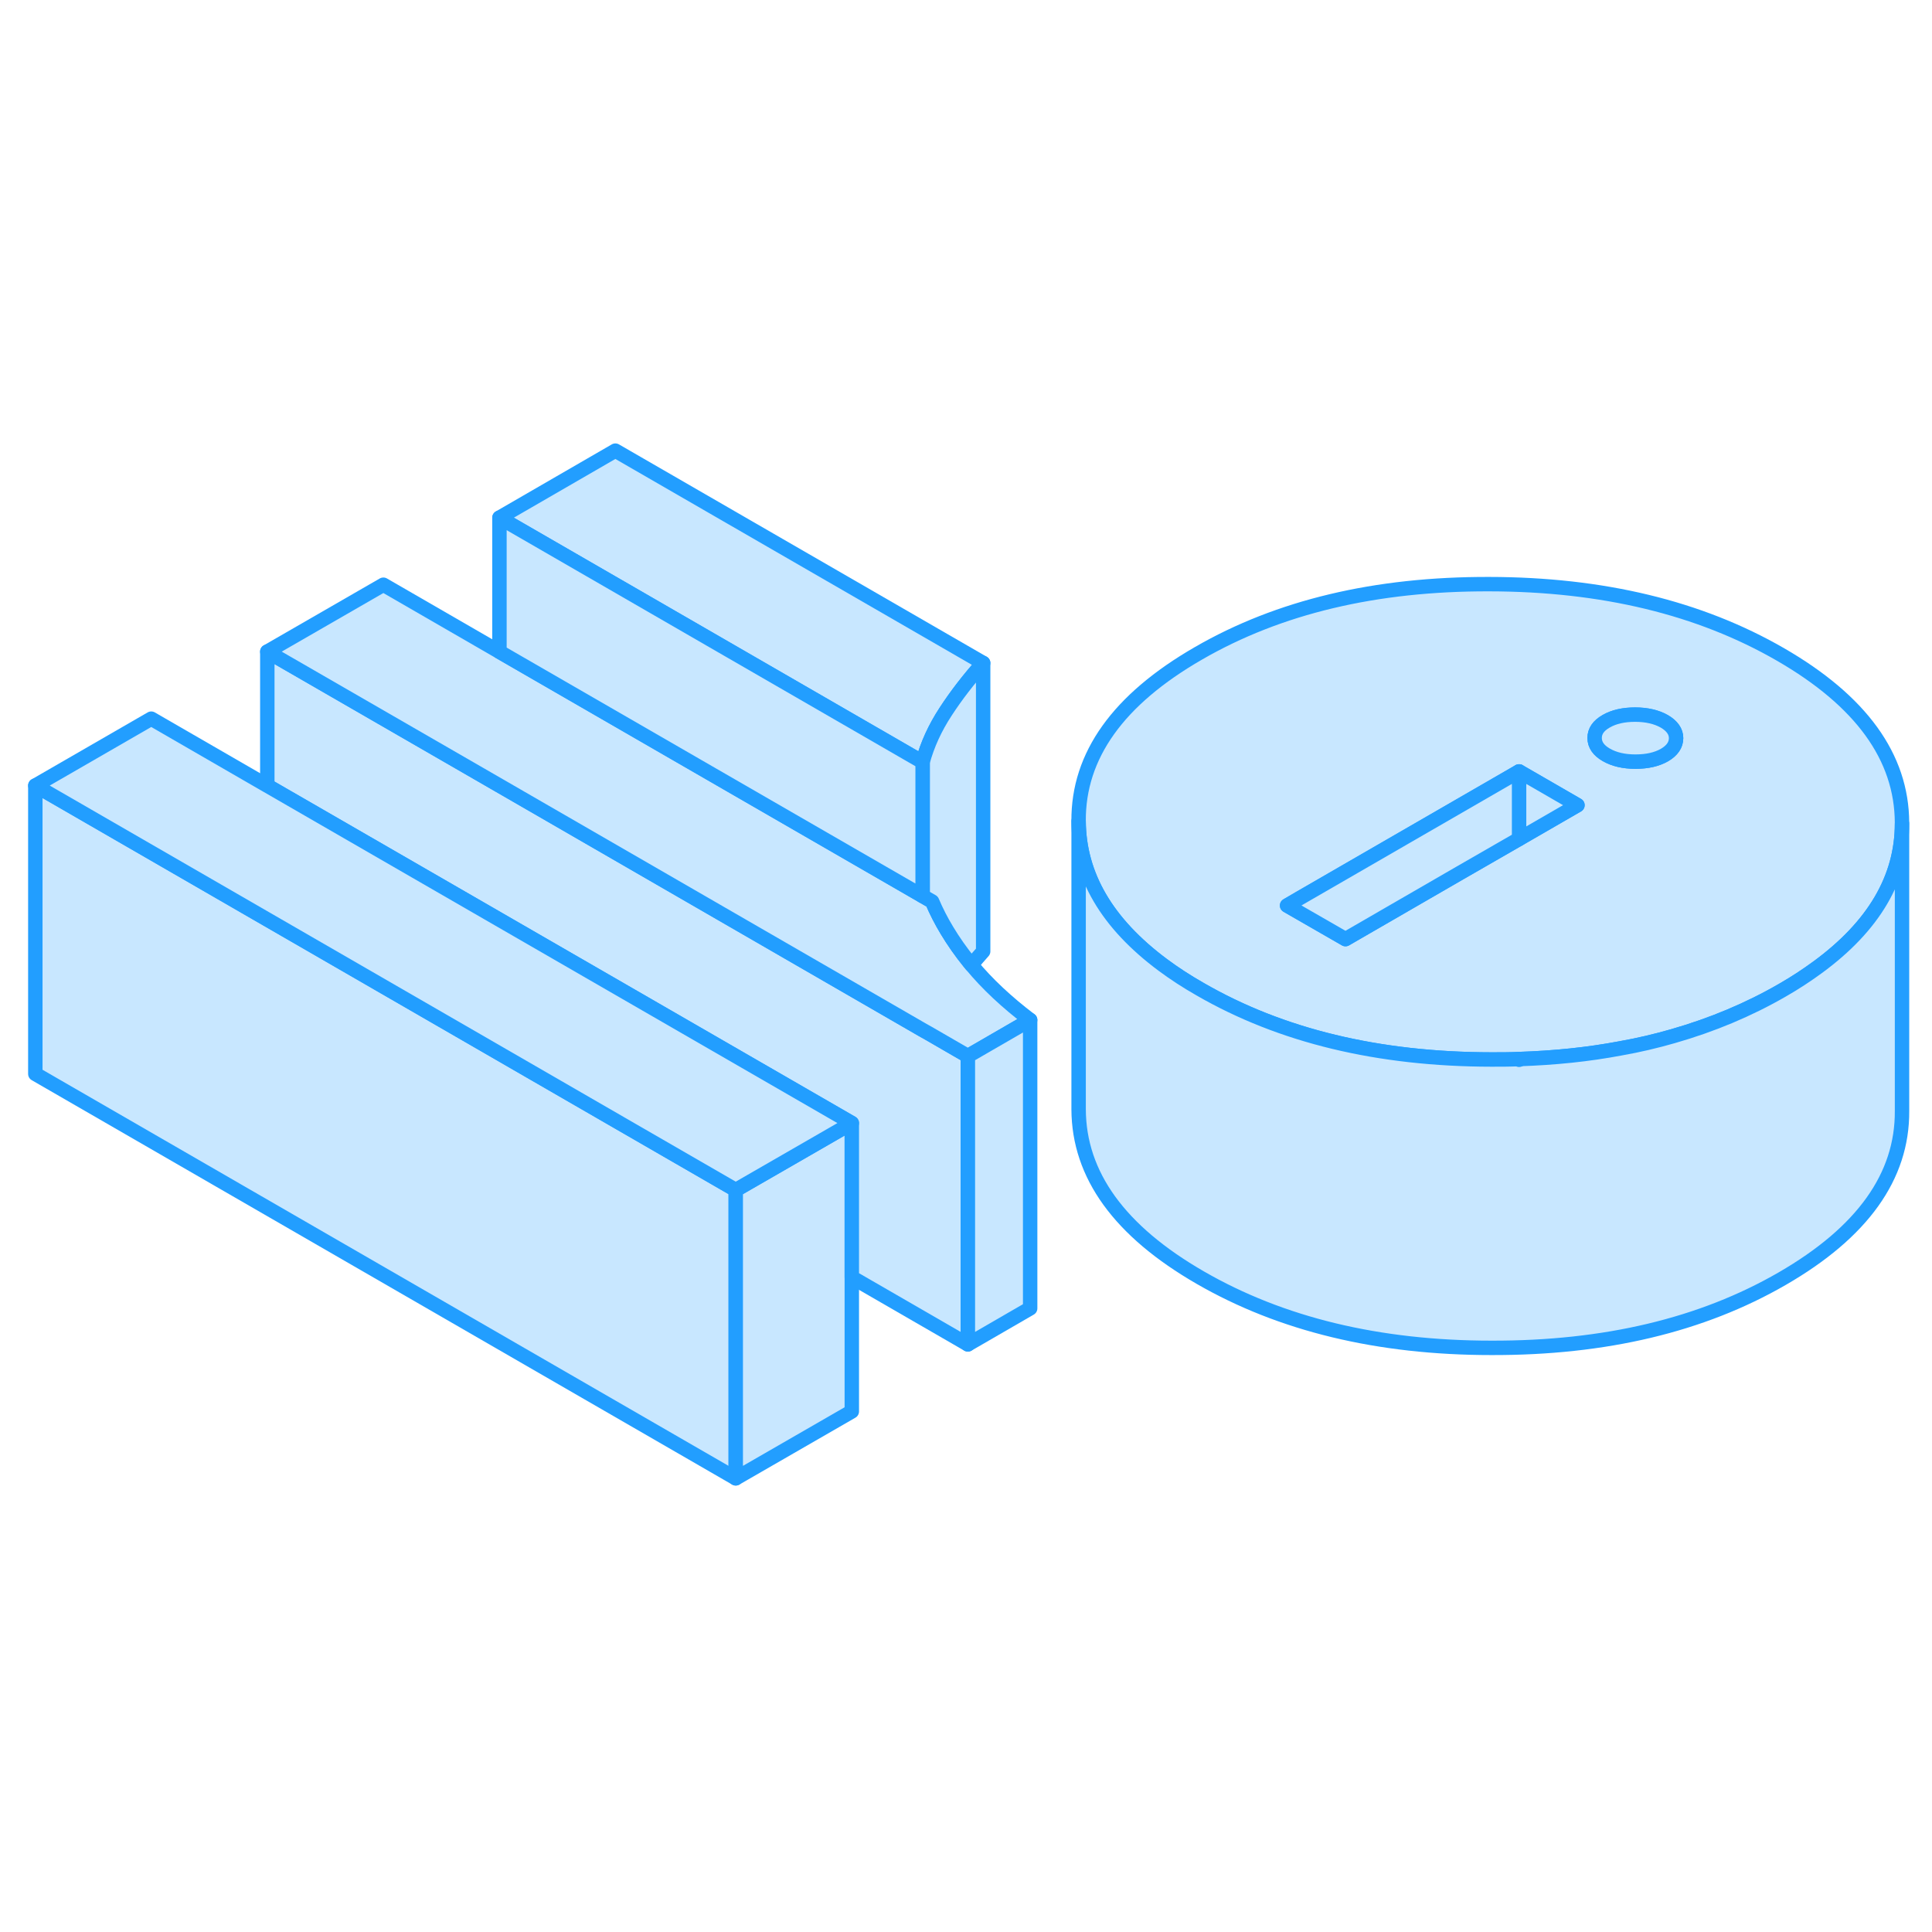 <svg width="48" height="48" viewBox="0 0 134 76" fill="#c8e7ff" xmlns="http://www.w3.org/2000/svg" stroke-width="1px" stroke-linecap="round" stroke-linejoin="round"><path d="M51.03 53.535V73.535L2.45 45.485V25.485L18.54 34.775L19.77 35.485L51.03 53.535Z" stroke="#229EFF" stroke-linejoin="round"/><path d="M59.08 48.895V68.895L51.03 73.535V53.535L57.85 49.605L59.08 48.895Z" stroke="#229EFF" stroke-linejoin="round"/><path d="M67.13 44.245V64.245L59.08 59.595V48.895L18.54 25.495V16.195L34.64 25.485L35.87 26.195L63.99 42.435L64.4 42.665L67.13 44.245Z" stroke="#229EFF" stroke-linejoin="round"/><path d="M59.08 48.895L57.85 49.605L51.03 53.535L19.77 35.485L18.54 34.775L2.45 25.485L10.49 20.845L18.54 25.495L59.08 48.895Z" stroke="#229EFF" stroke-linejoin="round"/><path d="M68.191 16.985C67.191 18.105 66.321 19.235 65.591 20.355C64.851 21.485 64.321 22.645 63.991 23.855L34.641 6.905L42.681 2.255L68.191 16.985Z" stroke="#229EFF" stroke-linejoin="round"/><path d="M71.45 41.745L67.13 44.245L64.4 42.665L63.99 42.435L35.87 26.195L34.64 25.485L18.54 16.195L26.59 11.555L34.64 16.205L63.99 33.145L64.65 33.525C64.94 34.205 65.28 34.875 65.68 35.535C66.13 36.285 66.65 37.025 67.24 37.755C67.29 37.815 67.33 37.865 67.38 37.925C68.47 39.245 69.83 40.515 71.45 41.745Z" stroke="#229EFF" stroke-linejoin="round"/><path d="M123.48 16.385C117.88 13.155 111.15 11.525 103.28 11.515C95.4 11.495 88.69 13.095 83.12 16.315C77.55 19.525 74.78 23.405 74.81 27.945C74.83 31.725 76.78 35.045 80.65 37.925C81.43 38.505 82.3 39.075 83.25 39.615C88.85 42.845 95.58 44.475 103.45 44.485C104.09 44.485 104.73 44.485 105.36 44.455C107.82 44.375 110.16 44.135 112.38 43.715C113.64 43.495 114.86 43.205 116.04 42.865C118.76 42.085 121.29 41.025 123.61 39.685C124.5 39.175 125.32 38.635 126.07 38.085C129.96 35.235 131.92 31.905 131.92 28.125V28.055C131.9 23.505 129.08 19.615 123.48 16.385ZM105.36 29.185L101.26 31.545L93.32 36.135L89.27 33.805L90.16 33.285L105.36 24.505L109.41 26.845L105.36 29.185ZM115.45 23.365C114.91 23.675 114.24 23.825 113.43 23.825C112.62 23.825 111.95 23.665 111.41 23.355C110.87 23.045 110.6 22.655 110.6 22.185C110.6 21.715 110.86 21.335 111.4 21.025C111.94 20.715 112.61 20.565 113.41 20.565C114.21 20.565 114.9 20.725 115.44 21.035C115.97 21.345 116.25 21.735 116.25 22.195C116.25 22.655 115.98 23.055 115.45 23.365Z" stroke="#229EFF" stroke-linejoin="round"/><path d="M116.251 22.195C116.251 22.665 115.981 23.055 115.451 23.366C114.911 23.675 114.241 23.825 113.431 23.825C112.621 23.825 111.951 23.666 111.411 23.355C110.871 23.046 110.601 22.655 110.601 22.185C110.601 21.715 110.861 21.335 111.401 21.026C111.941 20.715 112.611 20.565 113.411 20.565C114.211 20.565 114.901 20.726 115.441 21.035C115.971 21.346 116.251 21.735 116.251 22.195Z" stroke="#229EFF" stroke-linejoin="round"/><path d="M109.41 26.845L105.36 29.185V24.505L109.41 26.845Z" stroke="#229EFF" stroke-linejoin="round"/><path d="M105.361 24.505V29.185L101.26 31.545L93.32 36.135L89.27 33.805L90.16 33.285L105.361 24.505Z" stroke="#229EFF" stroke-linejoin="round"/><path d="M71.45 41.745V61.745L67.13 64.245V44.245L71.45 41.745Z" stroke="#229EFF" stroke-linejoin="round"/><path d="M68.19 16.985V36.985C67.91 37.295 67.64 37.615 67.38 37.925C67.33 37.865 67.29 37.815 67.24 37.755C66.65 37.025 66.13 36.285 65.68 35.535C65.28 34.875 64.94 34.205 64.65 33.525L63.99 33.145V23.855C64.32 22.645 64.85 21.485 65.59 20.355C66.32 19.235 67.19 18.105 68.19 16.985Z" stroke="#229EFF" stroke-linejoin="round"/><path d="M63.991 23.855V33.145L34.641 16.205V6.905L63.991 23.855Z" stroke="#229EFF" stroke-linejoin="round"/><path d="M131.921 28.125V48.055C131.951 52.595 129.171 56.475 123.611 59.685C118.041 62.905 111.321 64.505 103.451 64.485C95.581 64.485 88.85 62.845 83.251 59.615C77.65 56.385 74.831 52.495 74.811 47.945V27.945C74.831 31.725 76.781 35.045 80.65 37.925C81.43 38.505 82.3 39.075 83.251 39.615C88.85 42.845 95.581 44.475 103.451 44.485C104.091 44.485 104.731 44.485 105.361 44.455C107.821 44.375 110.161 44.135 112.381 43.715C113.641 43.495 114.861 43.205 116.041 42.865C118.761 42.085 121.291 41.025 123.611 39.685C124.501 39.175 125.321 38.635 126.071 38.085C129.961 35.235 131.921 31.905 131.921 28.125Z" stroke="#229EFF" stroke-linejoin="round"/><path d="M105.36 44.505V44.455" stroke="#229EFF" stroke-linejoin="round"/></svg>